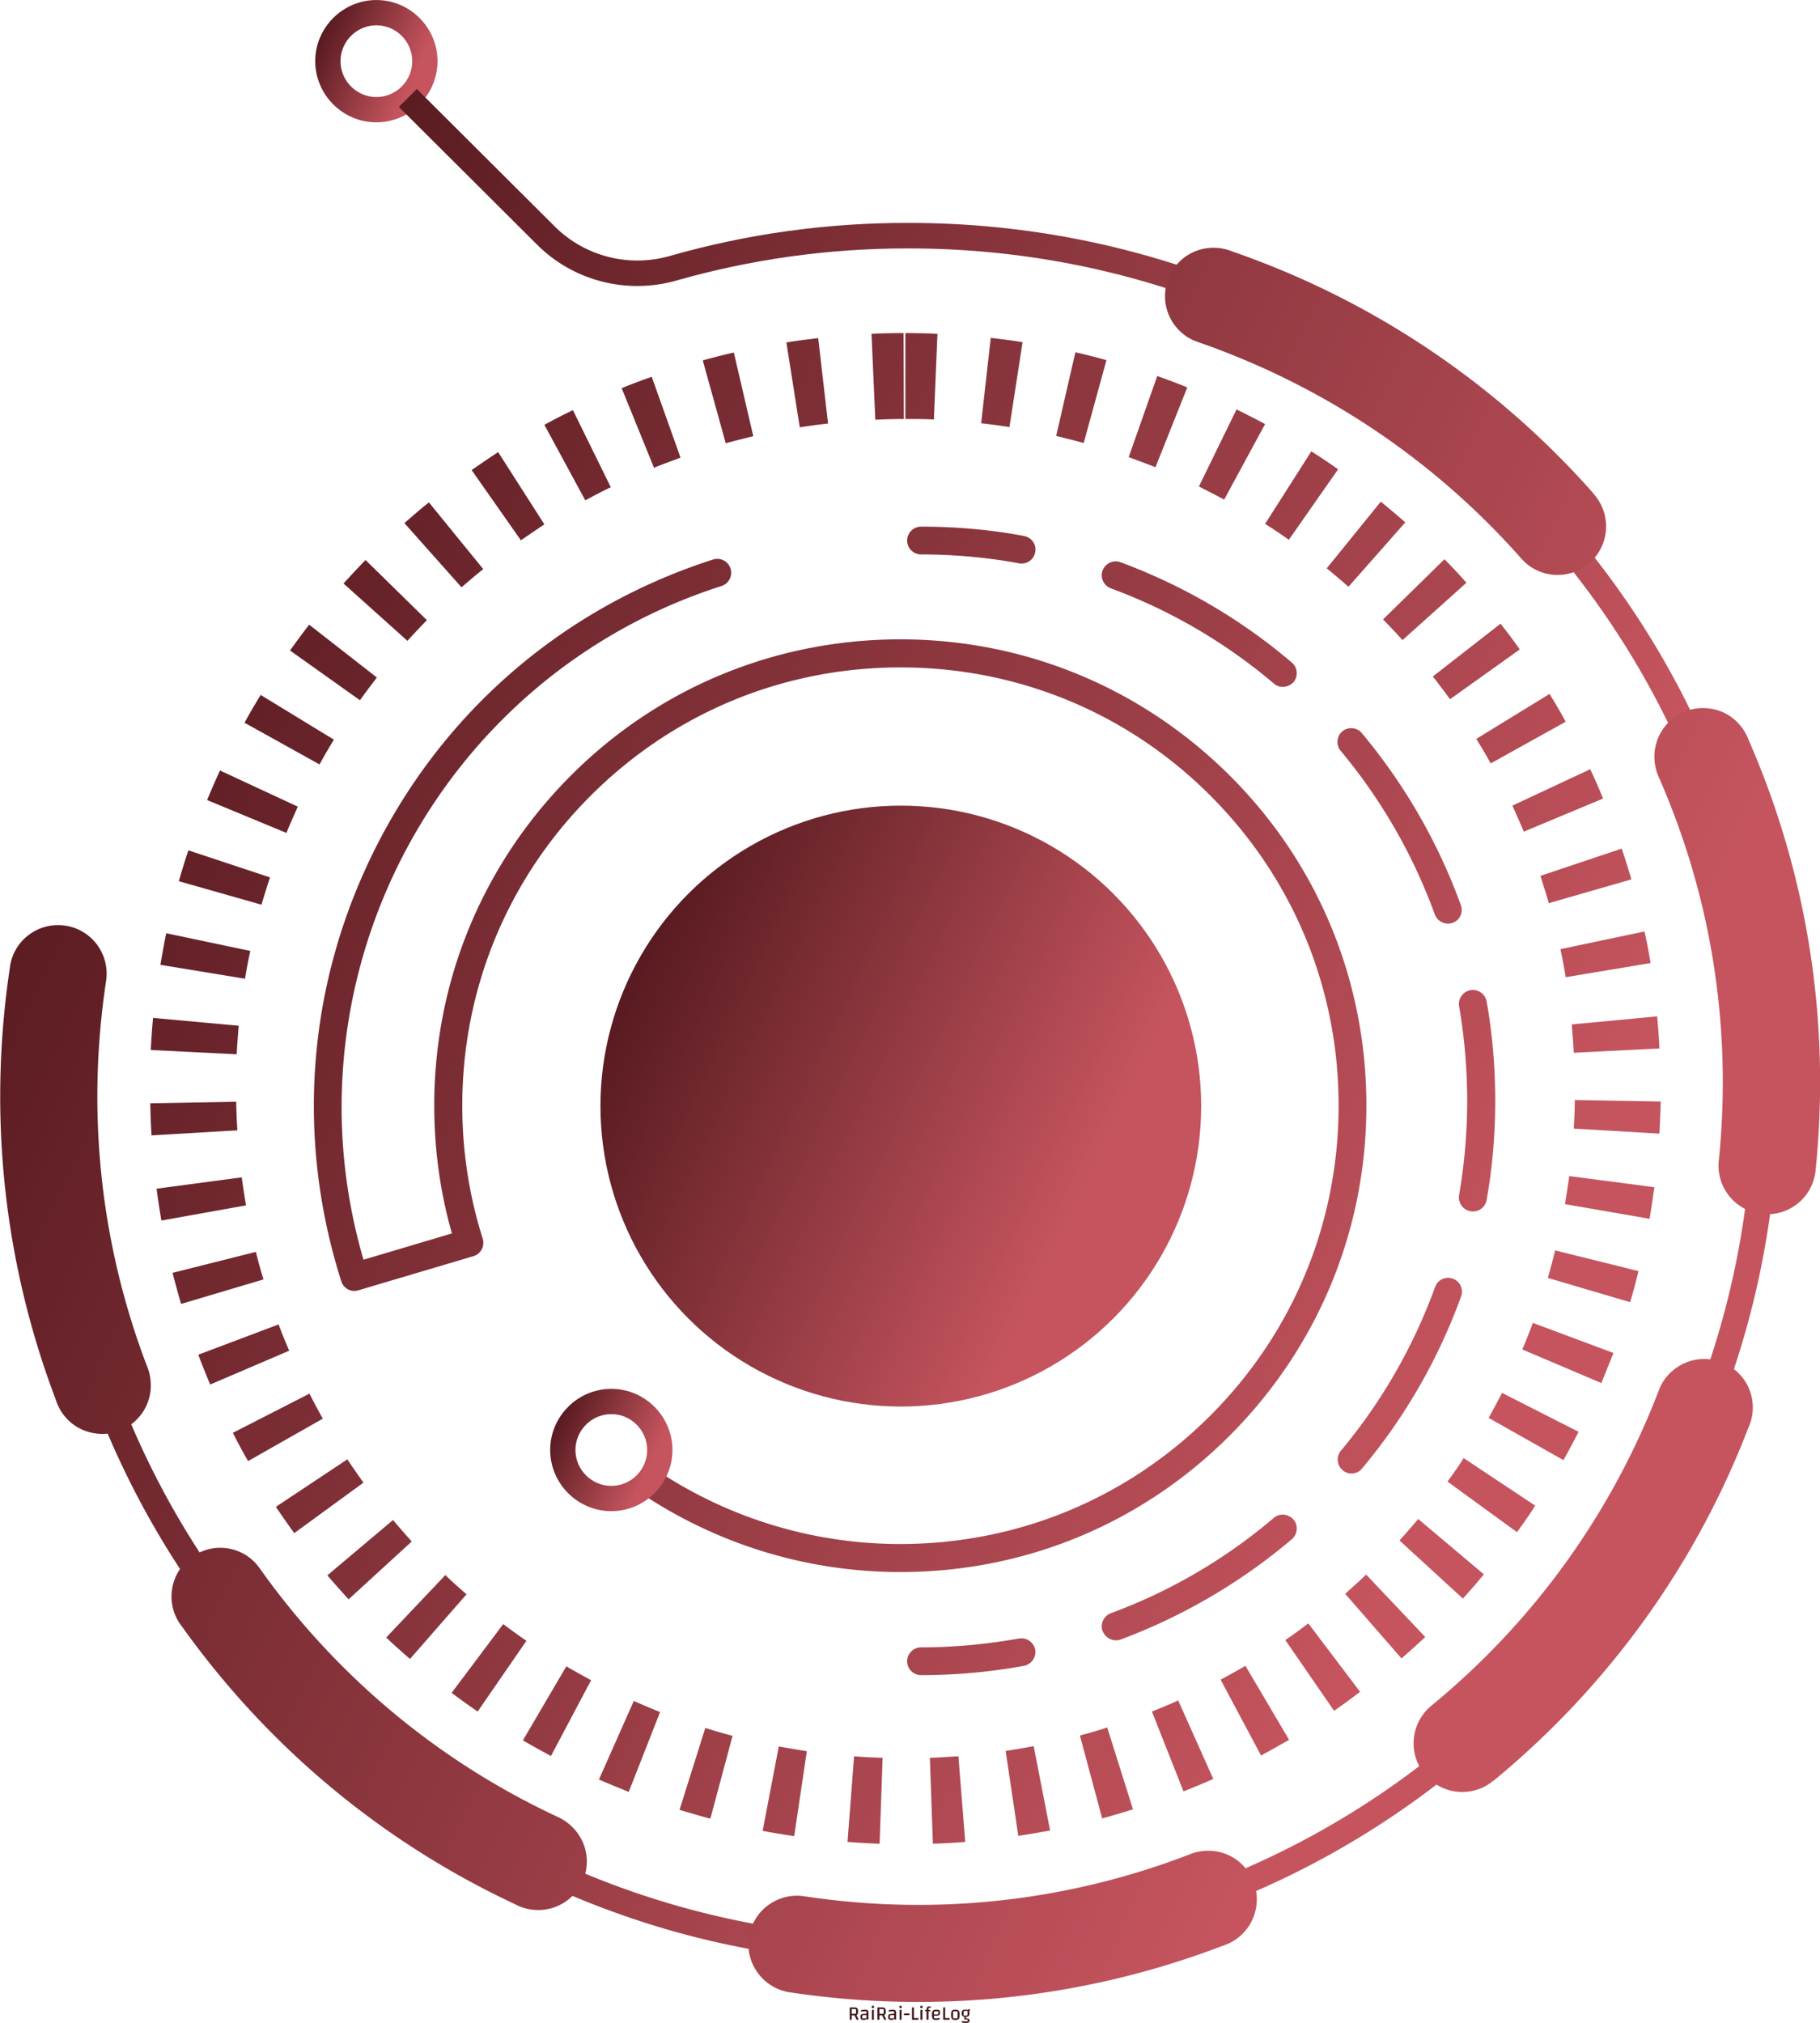 <svg data-v-d3f97b9e="" xmlns="http://www.w3.org/2000/svg" viewBox="0 0 6341.405 7047"><!----><!----><!----><g data-v-d3f97b9e="" id="8a07d8b0-262c-483b-b710-f9d8b04663c2" fill="#40181B" transform="matrix(4.902,0,0,4.902,2954.551,6950.961)"><path d="M7.63 17.18L6.10 17.18L4.65 14.08L2.66 14.08L2.66 17.18L1.26 17.18L1.26 8.43L4.76 8.43L4.76 8.43Q5.70 8.43 6.22 8.71L6.22 8.71L6.22 8.71Q6.75 8.99 6.98 9.63L6.98 9.63L6.98 9.63Q7.21 10.26 7.21 11.38L7.21 11.38L7.21 11.38Q7.21 12.46 6.94 13.07L6.94 13.07L6.94 13.07Q6.66 13.68 6.05 13.92L6.05 13.92L7.63 17.18ZM2.66 9.59L2.66 12.98L4.77 12.98L4.77 12.98Q5.32 12.98 5.53 12.85L5.53 12.85L5.53 12.85Q5.74 12.73 5.74 12.39L5.74 12.39L5.74 10.18L5.74 10.18Q5.74 9.84 5.53 9.72L5.53 9.72L5.53 9.72Q5.32 9.59 4.77 9.59L4.77 9.59L2.66 9.59ZM11.98 10.04L11.98 10.04Q12.95 10.04 13.51 10.23L13.51 10.23L13.51 10.23Q14.07 10.42 14.32 10.84L14.32 10.84L14.32 10.84Q14.56 11.27 14.56 12.00L14.56 12.00L14.56 17.18L13.92 17.18L13.54 16.48L13.54 16.48Q13.03 16.91 12.43 17.12L12.43 17.12L12.43 17.12Q11.82 17.32 11.03 17.32L11.03 17.32L11.03 17.32Q9.87 17.32 9.38 16.84L9.38 16.84L9.38 16.84Q8.89 16.35 8.89 15.22L8.89 15.22L8.89 15.22Q8.89 14.20 9.17 13.75L9.17 13.75L9.17 13.75Q9.45 13.30 10.27 13.15L10.27 13.15L10.27 13.15Q11.09 12.99 12.95 12.99L12.95 12.99L13.16 12.99L13.16 11.30L13.16 11.30Q12.64 11.14 11.75 11.14L11.75 11.14L11.75 11.14Q10.63 11.14 9.38 11.48L9.38 11.48L9.20 10.46L9.20 10.46Q9.72 10.28 10.49 10.16L10.49 10.16L10.49 10.16Q11.26 10.04 11.98 10.04L11.98 10.04ZM12.04 16.24L12.04 16.24Q12.70 16.24 12.93 16.07L12.93 16.07L12.93 16.07Q13.16 15.90 13.16 15.43L13.16 15.43L13.16 13.90L11.30 13.90L11.30 13.90Q10.64 13.90 10.40 14.07L10.40 14.07L10.40 14.07Q10.16 14.24 10.16 14.71L10.16 14.71L10.16 16.24L12.04 16.24ZM16.86 17.18L16.86 17.18ZM17.01 10.28L18.41 10.07L18.41 17.18L17.01 17.18L17.01 10.28ZM17.72 8.96L17.72 8.96Q17.21 8.96 17.03 8.79L17.03 8.79L17.03 8.79Q16.86 8.61 16.86 8.12L16.86 8.12L16.86 8.12Q16.86 7.62 17.04 7.43L17.04 7.43L17.04 7.43Q17.22 7.25 17.72 7.25L17.72 7.25L17.72 7.25Q18.21 7.25 18.39 7.43L18.39 7.43L18.39 7.43Q18.56 7.62 18.56 8.12L18.56 8.12L18.56 8.12Q18.56 8.61 18.40 8.79L18.40 8.79L18.40 8.79Q18.23 8.96 17.72 8.96L17.72 8.96ZM27.30 17.18L25.77 17.18L24.32 14.08L22.33 14.08L22.33 17.18L20.93 17.18L20.93 8.43L24.43 8.43L24.43 8.43Q25.37 8.43 25.89 8.71L25.89 8.71L25.89 8.71Q26.42 8.99 26.65 9.63L26.65 9.63L26.65 9.63Q26.88 10.26 26.88 11.38L26.88 11.38L26.88 11.38Q26.88 12.46 26.61 13.07L26.61 13.07L26.61 13.07Q26.33 13.68 25.72 13.92L25.72 13.92L27.30 17.18ZM22.33 9.59L22.33 12.98L24.44 12.98L24.44 12.98Q24.99 12.98 25.20 12.85L25.20 12.85L25.20 12.85Q25.41 12.73 25.41 12.39L25.41 12.39L25.41 10.18L25.41 10.18Q25.41 9.84 25.20 9.72L25.20 9.72L25.20 9.72Q24.99 9.59 24.44 9.59L24.44 9.59L22.33 9.59ZM31.65 10.04L31.65 10.04Q32.62 10.04 33.18 10.23L33.18 10.23L33.18 10.23Q33.74 10.42 33.98 10.84L33.98 10.84L33.98 10.84Q34.23 11.27 34.23 12.00L34.23 12.00L34.23 17.18L33.59 17.18L33.21 16.48L33.21 16.48Q32.70 16.91 32.09 17.12L32.09 17.12L32.09 17.12Q31.49 17.32 30.70 17.32L30.70 17.32L30.70 17.32Q29.54 17.32 29.05 16.84L29.05 16.84L29.05 16.84Q28.56 16.35 28.56 15.22L28.56 15.22L28.56 15.22Q28.56 14.20 28.84 13.75L28.84 13.75L28.84 13.75Q29.12 13.30 29.94 13.15L29.94 13.15L29.94 13.15Q30.76 12.99 32.62 12.99L32.62 12.99L32.83 12.99L32.83 11.30L32.83 11.30Q32.31 11.14 31.42 11.14L31.42 11.14L31.42 11.14Q30.30 11.14 29.05 11.48L29.05 11.48L28.87 10.46L28.87 10.46Q29.39 10.28 30.16 10.16L30.16 10.16L30.16 10.16Q30.93 10.04 31.65 10.04L31.65 10.04ZM31.71 16.24L31.71 16.24Q32.37 16.24 32.60 16.07L32.60 16.07L32.60 16.07Q32.83 15.90 32.83 15.43L32.83 15.43L32.83 13.90L30.97 13.90L30.97 13.90Q30.31 13.90 30.07 14.07L30.07 14.07L30.07 14.07Q29.83 14.24 29.83 14.71L29.83 14.71L29.83 16.24L31.71 16.24ZM36.53 17.18L36.53 17.18ZM36.68 10.28L38.08 10.07L38.08 17.18L36.68 17.18L36.68 10.28ZM37.39 8.96L37.39 8.96Q36.88 8.96 36.70 8.79L36.70 8.79L36.70 8.79Q36.53 8.61 36.53 8.12L36.53 8.12L36.53 8.12Q36.53 7.62 36.71 7.43L36.71 7.43L36.71 7.43Q36.89 7.25 37.39 7.25L37.39 7.25L37.39 7.25Q37.88 7.25 38.06 7.43L38.06 7.43L38.06 7.43Q38.23 7.62 38.23 8.12L38.23 8.12L38.23 8.12Q38.23 8.61 38.07 8.79L38.07 8.79L38.07 8.79Q37.90 8.96 37.39 8.96L37.39 8.96ZM39.80 13.22L39.80 13.22Q39.80 12.91 39.96 12.82L39.96 12.82L39.96 12.82Q40.11 12.74 40.52 12.74L40.52 12.74L43.78 12.74L43.78 13.44L43.78 13.44Q43.78 13.75 43.62 13.83L43.62 13.83L43.62 13.83Q43.47 13.92 43.06 13.92L43.06 13.92L39.80 13.92L39.80 13.22ZM45.50 17.18L45.50 8.43L46.90 8.43L46.90 16.02L50.12 16.02L50.12 17.18L45.50 17.18ZM51.37 17.18L51.37 17.18ZM51.52 10.28L52.92 10.07L52.92 17.18L51.52 17.18L51.52 10.28ZM52.23 8.96L52.23 8.96Q51.72 8.96 51.54 8.79L51.54 8.79L51.54 8.79Q51.37 8.61 51.37 8.12L51.37 8.12L51.37 8.12Q51.37 7.62 51.55 7.43L51.55 7.43L51.55 7.43Q51.73 7.25 52.23 7.25L52.23 7.25L52.23 7.25Q52.72 7.25 52.90 7.43L52.90 7.43L52.90 7.43Q53.07 7.62 53.07 8.12L53.07 8.12L53.07 8.12Q53.07 8.61 52.91 8.79L52.91 8.79L52.91 8.79Q52.74 8.96 52.23 8.96L52.23 8.96ZM58.76 8.88L57.26 8.75L57.26 10.18L58.38 10.18L58.38 11.14L57.26 11.14L57.26 17.18L55.86 17.18L55.86 11.14L54.88 11.14L54.88 10.18L55.86 10.18L55.86 10.18Q55.92 9.21 56.08 8.69L56.08 8.69L56.08 8.69Q56.25 8.16 56.60 7.95L56.60 7.95L56.60 7.95Q56.94 7.73 57.55 7.73L57.55 7.73L57.55 7.73Q58.23 7.73 58.84 7.87L58.84 7.87L58.76 8.88ZM62.65 16.21L62.65 16.21Q63.22 16.21 63.77 16.14L63.77 16.14L63.77 16.14Q64.32 16.06 65.07 15.88L65.07 15.88L65.25 16.90L65.25 16.90Q64.74 17.09 63.97 17.21L63.97 17.21L63.97 17.21Q63.21 17.32 62.40 17.32L62.40 17.32L62.40 17.32Q61.31 17.32 60.73 17.00L60.73 17.00L60.73 17.00Q60.16 16.69 59.92 15.92L59.92 15.92L59.92 15.92Q59.68 15.15 59.68 13.68L59.68 13.68L59.68 13.68Q59.68 12.26 59.96 11.49L59.96 11.49L59.96 11.49Q60.23 10.71 60.86 10.37L60.86 10.37L60.86 10.37Q61.49 10.04 62.64 10.04L62.64 10.04L62.64 10.04Q63.77 10.04 64.37 10.22L64.37 10.22L64.37 10.22Q64.96 10.40 65.20 10.84L65.20 10.84L65.20 10.84Q65.44 11.28 65.44 12.14L65.44 12.14L65.44 12.14Q65.44 13.16 65.14 13.61L65.14 13.61L65.14 13.61Q64.85 14.06 63.99 14.21L63.99 14.21L63.99 14.21Q63.13 14.36 61.15 14.36L61.15 14.36L61.15 16.06L61.15 16.06Q61.71 16.21 62.65 16.21L62.65 16.21ZM62.31 11.19L62.31 11.19Q61.64 11.19 61.40 11.35L61.40 11.35L61.40 11.35Q61.15 11.52 61.15 12.00L61.15 12.00L61.15 13.45L63.00 13.45L63.00 13.45Q63.69 13.45 63.93 13.29L63.93 13.29L63.93 13.29Q64.18 13.12 64.18 12.64L64.18 12.64L64.18 11.19L62.31 11.19ZM67.68 17.18L67.68 8.43L69.08 8.43L69.08 16.02L72.30 16.02L72.30 17.18L67.68 17.18ZM76.31 17.32L76.31 17.32Q75.05 17.32 74.42 17.02L74.42 17.02L74.42 17.02Q73.78 16.72 73.53 15.95L73.53 15.95L73.53 15.95Q73.28 15.18 73.28 13.68L73.28 13.68L73.28 13.68Q73.28 12.18 73.53 11.41L73.53 11.41L73.53 11.41Q73.78 10.64 74.42 10.34L74.42 10.34L74.42 10.34Q75.05 10.04 76.31 10.04L76.31 10.04L76.31 10.04Q77.59 10.04 78.22 10.34L78.22 10.34L78.22 10.34Q78.85 10.64 79.10 11.40L79.10 11.40L79.10 11.40Q79.35 12.17 79.35 13.68L79.35 13.68L79.35 13.68Q79.35 15.18 79.10 15.95L79.10 15.95L79.10 15.95Q78.85 16.72 78.21 17.02L78.21 17.02L78.21 17.02Q77.57 17.32 76.31 17.32L76.31 17.32ZM74.73 16.17L77.22 16.17L77.22 16.17Q77.63 16.17 77.76 16.10L77.76 16.10L77.76 16.10Q77.90 16.03 77.90 15.82L77.90 15.82L77.90 11.19L75.40 11.19L75.40 11.19Q75.00 11.19 74.87 11.26L74.87 11.26L74.87 11.26Q74.73 11.33 74.73 11.54L74.73 11.54L74.73 16.17ZM83.79 16.14L83.79 16.14Q84.95 16.27 85.50 16.43L85.50 16.43L85.50 16.43Q86.04 16.59 86.24 16.87L86.24 16.87L86.24 16.87Q86.44 17.15 86.44 17.72L86.44 17.72L86.44 17.72Q86.44 18.38 86.17 18.77L86.17 18.77L86.17 18.77Q85.90 19.15 85.30 19.32L85.30 19.32L85.30 19.32Q84.69 19.49 83.65 19.49L83.65 19.49L83.65 19.49Q82.89 19.49 82.17 19.38L82.17 19.38L82.17 19.38Q81.45 19.26 80.93 19.07L80.93 19.07L81.12 18.00L81.12 18.00Q81.84 18.19 82.36 18.26L82.36 18.26L82.36 18.26Q82.87 18.34 83.40 18.34L83.40 18.34L83.40 18.34Q84.48 18.34 85.19 18.19L85.19 18.19L85.19 17.15L85.19 17.15Q83.76 17.07 83.16 16.93L83.16 16.93L83.16 16.93Q82.56 16.79 82.56 16.55L82.56 16.55L82.94 15.11L82.94 15.11Q82.14 15.04 81.68 14.77L81.68 14.77L81.68 14.77Q81.23 14.50 81.03 13.97L81.03 13.97L81.03 13.97Q80.82 13.44 80.82 12.56L80.82 12.56L80.82 12.56Q80.82 11.56 81.08 11.01L81.08 11.01L81.08 11.01Q81.34 10.46 81.93 10.21L81.93 10.21L81.93 10.21Q82.52 9.97 83.58 9.97L83.58 9.97L83.58 9.97Q84.66 9.97 85.23 10.21L85.23 10.21L86.23 9.45L86.93 10.14L86.11 11.07L86.11 11.07Q86.35 11.61 86.35 12.56L86.35 12.56L86.35 12.56Q86.35 13.51 86.12 14.06L86.12 14.06L86.12 14.06Q85.89 14.60 85.35 14.85L85.35 14.85L85.35 14.85Q84.81 15.11 83.86 15.13L83.86 15.13L83.79 16.14ZM82.21 11.76L82.21 14.21L83.94 14.21L83.94 14.21Q84.52 14.21 84.74 14.02L84.74 14.02L84.74 14.02Q84.97 13.83 84.97 13.34L84.97 13.34L84.97 10.89L83.23 10.89L83.23 10.89Q82.66 10.89 82.43 11.08L82.43 11.08L82.43 11.08Q82.21 11.27 82.21 11.76L82.21 11.76Z"></path></g><linearGradient data-v-d3f97b9e="" gradientTransform="rotate(25)" id="b4a73335-3ba7-42fb-970a-21d6294a7b92" x1="0%" y1="0%" x2="100%" y2="0%"><stop data-v-d3f97b9e="" offset="0%" style="stop-color: rgb(66, 15, 20); stop-opacity: 1;"></stop><stop data-v-d3f97b9e="" offset="100%" style="stop-color: rgb(197, 84, 94); stop-opacity: 1;"></stop></linearGradient><g data-v-d3f97b9e="" id="1b5ffaf9-245d-4113-9e04-054c1968d2ee" transform="matrix(8.802,0,0,8.802,-1262.295,-870.414)" stroke="none" fill="url(#b4a73335-3ba7-42fb-970a-21d6294a7b92)"><path d="M292.4 147.3c-13.3 0-24.2-10.9-24.2-24.2 0-13.3 10.9-24.2 24.2-24.2 13.3 0 24.2 10.9 24.2 24.2 0 13.3-10.9 24.2-24.2 24.2zm0-38.4c-7.8 0-14.2 6.4-14.2 14.2 0 7.8 6.4 14.2 14.2 14.2 7.8 0 14.2-6.4 14.2-14.2 0-7.8-6.4-14.2-14.2-14.2z"></path><path d="M502.9 875.9c-45.6 0-89.9-8.8-131.8-26.3-41.2-17.1-78.2-41.8-110.1-73.3-31.9-31.5-57-68.2-74.6-109.2-18.2-42.4-27.6-87.5-27.8-134-.1-20.5 1.6-40.9 5.1-60.7l9.8 1.7c-3.4 19.2-5 39-4.9 58.9.2 45.1 9.3 88.9 27 130.1 17.1 39.8 41.5 75.4 72.4 106 31 30.6 66.9 54.5 106.9 71.2 40.7 16.9 83.7 25.5 128 25.5h2.4c88.8-.6 172.2-35.6 234.8-98.6 62.7-63.1 97.2-146.8 97.2-235.7 0-89.3-34.7-173.2-97.7-236.3-63-63.1-146.9-97.9-236.2-98h-1c-31 0-61.7 4.3-91.2 12.7-19.6 5.6-40.8.2-55.2-14.2l-54.7-54.5 7.1-7.1 54.7 54.5c11.9 11.8 29.3 16.2 45.4 11.6 30.7-8.8 62.7-13.2 95-13.1 92 .1 178.4 36 243.3 101s100.6 151.4 100.6 243.3c0 91.6-35.5 177.7-100.1 242.7-64.5 64.9-150.4 101-241.9 101.6-.9.2-1.7.2-2.5.2z"></path><path d="M710 773.9c-8.2 6.8-9.4 18.9-2.6 27.1 6.7 8.2 18.8 9.4 27 2.7h.1c46.8-38.5 80.7-87 101-139.8 3-6.5 2.2-14.4-2.6-20.2-6.8-8.2-18.9-9.4-27.1-2.6-2.7 2.2-4.6 4.9-5.7 7.9-18.1 47.2-48.3 90.6-90.1 124.9M461.8 849.3c-10.5-1.6-20.3 5.6-21.9 16.1s5.6 20.2 16 21.9h.1c59.9 9 118.6 1.8 171.4-18.4 6.8-2.1 12.2-8 13.3-15.5 1.6-10.5-5.6-20.3-16.1-21.9-3.4-.5-6.7-.1-9.7 1-47.2 18.3-99.6 24.9-153.1 16.8M246.2 719.5c-6.1-8.7-18.1-10.7-26.8-4.5-8.6 6.1-10.7 18.1-4.6 26.7l.1.1c35.1 49.4 81 86.6 132.3 110.6 6.2 3.4 14.2 3.2 20.4-1.2 8.7-6.2 10.7-18.2 4.5-26.8-2-2.8-4.6-4.9-7.5-6.3-45.9-21.3-87.1-54.5-118.4-98.6M745.6 319.9c7 8 19.2 8.7 27.1 1.7 7.9-7 8.7-19.1 1.7-27.1v-.1c-40.1-45.4-89.7-77.5-143.2-96-6.6-2.7-14.4-1.7-20.1 3.3-8 7-8.7 19.2-1.7 27.1 2.3 2.6 5.1 4.4 8.1 5.4 47.9 16.6 92.3 45.2 128.1 85.7M185.4 487.1c1.6-10.5-5.6-20.3-16.1-21.9s-20.3 5.6-21.9 16v.1c-9.1 59.9-2 118.6 18.1 171.5 2.1 6.8 7.9 12.2 15.5 13.3 10.5 1.6 20.3-5.6 21.9-16.1.5-3.4.1-6.7-1-9.7-18.2-47.2-24.6-99.7-16.5-153.2M491.6 828.5c-4.2-.1-8.5-.4-12.7-.7l2.6-33.9c3.7.3 7.5.5 11.3.6l-1.2 34zm21.1 0l-1.2-34c3.8-.1 7.5-.4 11.3-.6l2.7 33.9c-4.3.3-8.5.6-12.8.7zm-54.9-3c-4.2-.6-8.4-1.3-12.5-2.1l6.4-33.4c3.7.7 7.4 1.3 11.1 1.9l-5 33.6zm88.7-.1l-5-33.6c3.7-.6 7.4-1.2 11.1-1.9l6.5 33.4c-4.2.7-8.5 1.5-12.6 2.1zm-121.9-6.8c-4.1-1.1-8.2-2.3-12.2-3.5l10.2-32.4c3.6 1.1 7.2 2.2 10.8 3.1l-8.8 32.8zm155.1-.1l-8.8-32.8c3.6-1 7.3-2 10.8-3.2l10.2 32.4c-4.1 1.3-8.2 2.5-12.2 3.6zM392.3 808c-3.9-1.6-7.9-3.2-11.8-4.9l13.8-31.1c3.4 1.5 6.9 3 10.4 4.4L392.3 808zm219.6-.2l-12.5-31.6c3.5-1.4 6.9-2.8 10.4-4.4l13.9 31.1c-4 1.7-7.9 3.4-11.8 4.9zm-250.4-14c-3.7-2-7.5-4.1-11.1-6.2l17.2-29.3c3.2 1.9 6.5 3.7 9.8 5.5l-15.9 30zm281.1-.2l-16-30c3.3-1.8 6.6-3.6 9.8-5.5l17.3 29.3c-3.7 2.1-7.4 4.2-11.1 6.2zm-310.1-17.4c-3.5-2.4-7-4.9-10.3-7.4l20.4-27.2c3 2.2 6.1 4.5 9.2 6.6l-19.3 28zm339-.3l-19.3-28c3.1-2.1 6.2-4.3 9.1-6.6l20.5 27.1c-3.4 2.6-6.8 5.1-10.3 7.5zm-365.8-20.5c-3.2-2.8-6.4-5.6-9.4-8.5l23.4-24.7c2.7 2.6 5.5 5.1 8.4 7.6l-22.4 25.6zm392.5-.2l-22.3-25.6c2.8-2.5 5.6-5 8.3-7.6l23.4 24.7c-3 2.8-6.2 5.7-9.4 8.5zm-416.8-23.4c-2.8-3.1-5.7-6.3-8.4-9.5l26-21.9c2.4 2.9 4.9 5.7 7.4 8.5l-25 22.9zm441.1-.3l-25.1-23c2.5-2.8 5-5.6 7.4-8.5l26 21.9c-2.6 3.2-5.5 6.5-8.3 9.6zm-462.6-25.9c-2.5-3.4-4.9-6.9-7.3-10.4l28.3-18.8c2.1 3.1 4.2 6.2 6.4 9.2l-27.4 20zm484-.4l-27.5-20c2.2-3 4.4-6.1 6.4-9.3l28.3 18.8c-2.2 3.6-4.7 7.1-7.2 10.5zm-502.3-28.1c-2.1-3.7-4.1-7.4-6-11.2l30.3-15.5c1.7 3.3 3.5 6.7 5.3 9.9l-29.6 16.8zm520.7-.4L732.7 660c1.8-3.3 3.6-6.6 5.3-9.9l30.3 15.4c-1.9 3.7-3.9 7.5-6 11.2zm-535.7-29.9c-1.6-3.9-3.2-7.8-4.7-11.8l31.8-12c1.3 3.5 2.7 7 4.2 10.4l-31.3 13.4zm550.7-.6L746 632.9c1.5-3.4 2.9-7 4.2-10.5l31.9 11.9c-1.6 4-3.2 8-4.8 11.9zm-562.2-31.3c-1.2-4-2.3-8.2-3.4-12.3l33-8.3c.9 3.6 1.9 7.3 3 10.9l-32.6 9.7zm573.6-.7l-32.6-9.6c1.1-3.6 2-7.2 2.9-10.9l33 8.2c-1 4.2-2.1 8.3-3.3 12.3zm-581.4-32.3c-.7-4.2-1.4-8.4-1.9-12.6l33.7-4.5c.5 3.7 1.1 7.5 1.7 11.1l-33.5 6zm589.1-.7l-33.5-5.8c.6-3.7 1.2-7.4 1.7-11.1l33.7 4.4c-.6 4.1-1.2 8.3-1.9 12.5zm-593-33c-.3-4.2-.4-8.5-.5-12.7l34-.6c.1 3.7.2 7.5.5 11.3l-34 2zm596.9-.7l-33.9-2c.2-3.7.4-7.5.4-11.3l34 .6c-.1 4.3-.3 8.5-.5 12.7zm-563.2-31.4l-34-1.7c.2-4.2.5-8.5.9-12.7l33.9 3.1c-.3 3.7-.6 7.5-.8 11.3zm529.3-.6c-.2-3.7-.5-7.5-.8-11.2l33.8-3.2c.4 4.2.7 8.5.9 12.7l-33.9 1.7zm-526-29.3l-33.5-5.5c.7-4.2 1.5-8.4 2.3-12.5l33.3 7c-.8 3.6-1.5 7.3-2.1 11zm522.8-.6c-.6-3.7-1.3-7.4-2.1-11.1l33.3-7c.9 4.1 1.7 8.3 2.4 12.5l-33.6 5.6zm-516.3-28.7l-32.7-9.3c1.2-4.1 2.4-8.2 3.8-12.2l32.3 10.7c-1.2 3.6-2.3 7.2-3.4 10.8zm509.6-.6c-1-3.6-2.2-7.2-3.3-10.8l32.2-10.8c1.3 4 2.6 8.1 3.8 12.2l-32.7 9.4zm-499.7-27.8l-31.4-13c1.6-3.9 3.3-7.8 5.1-11.7l30.8 14.3c-1.5 3.4-3.1 6.9-4.5 10.4zm489.8-.5c-1.4-3.4-3-6.9-4.5-10.3l30.8-14.4c1.8 3.8 3.5 7.7 5.1 11.6L746.6 428zm-476.7-26.6l-29.7-16.5c2-3.7 4.2-7.4 6.4-11l29 17.7c-2 3.2-3.9 6.5-5.7 9.8zm463.6-.4c-1.8-3.3-3.7-6.5-5.7-9.7l29-17.8c2.2 3.6 4.4 7.3 6.4 11L733.5 401zm-447.6-25l-27.7-19.7c2.5-3.4 5-6.9 7.6-10.2l26.8 20.9c-2.2 2.9-4.5 5.9-6.7 9zm431.5-.4c-2.2-3-4.5-6.1-6.8-9l26.8-20.9c2.6 3.3 5.2 6.7 7.6 10.2l-27.6 19.7zm-412.7-23.1l-25.3-22.7c2.8-3.1 5.8-6.3 8.7-9.3l24.3 23.8c-2.6 2.7-5.2 5.4-7.7 8.2zm393.9-.3c-2.5-2.8-5.1-5.5-7.7-8.2l24.3-23.8c3 3 5.9 6.1 8.7 9.3l-25.3 22.7zm-372.5-20.9l-22.6-25.4c3.2-2.8 6.4-5.6 9.7-8.2l21.5 26.4c-2.9 2.3-5.8 4.8-8.6 7.2zm351.1-.2c-2.8-2.5-5.7-4.9-8.6-7.3l21.4-26.4c3.3 2.7 6.5 5.4 9.7 8.2l-22.5 25.5zm-327.6-18.4l-19.5-27.8c3.5-2.4 7-4.8 10.5-7.1l18.3 28.6c-3 2-6.2 4.2-9.3 6.3zm304-.2c-3.1-2.2-6.2-4.3-9.4-6.3l18.3-28.7c3.6 2.3 7.1 4.6 10.6 7.1l-19.5 27.9zm-278.5-15.6L358.9 267c3.7-2 7.5-4 11.3-5.8l15 30.5c-3.4 1.6-6.8 3.4-10.1 5.2zm252.9-.3c-3.3-1.8-6.7-3.5-10-5.2l14.9-30.5c3.8 1.9 7.6 3.8 11.3 5.8L628 296.6zM402.3 284l-12.8-31.5c3.9-1.6 7.9-3.1 11.9-4.5l11.4 32c-3.5 1.3-7.1 2.6-10.5 4zm198.5-.2c-3.5-1.4-7-2.7-10.6-4l11.3-32.1c4 1.4 8 2.9 11.9 4.5l-12.6 31.6zm-170.1-9.5l-9.1-32.8c4.1-1.1 8.2-2.2 12.3-3.1l7.7 33.1c-3.6.9-7.3 1.8-10.9 2.8zm141.7-.1c-3.6-1-7.3-1.9-10.9-2.8l7.6-33.1c4.1.9 8.3 2 12.3 3.1l-9 32.8zM460 268l-5.3-33.6c4.2-.7 8.4-1.2 12.6-1.7l3.9 33.8c-3.7.4-7.5.9-11.2 1.5zm83-.1c-3.7-.6-7.5-1.1-11.2-1.5l3.8-33.8c4.2.5 8.4 1 12.6 1.7l-5.2 33.6zm-53.1-2.9l-1.5-34c4.2-.2 8.5-.3 12.7-.3l.1 34c-3.7 0-7.5.1-11.3.3zm23.2-.1c-3.7-.2-7.5-.2-11.3-.2v-34c4.2 0 8.5.1 12.7.3l-1.4 33.9zM823.8 558.2c-1.1 10.6 6.6 20 17.2 21.1 10.5 1.1 20-6.5 21.1-17.1v-.1c6.2-60.3-3.8-118.5-26.5-170.4-2.5-6.7-8.5-11.8-16.1-12.5-10.6-1.1-20 6.6-21.1 17.2-.3 3.4.2 6.7 1.5 9.7 20.4 46.2 29.4 98.2 23.9 152.1M547.8 321.9c-.3 0-.7 0-1-.1-12.5-2.3-25.6-3.5-38.8-3.5-3 0-5.5-2.5-5.5-5.5s2.5-5.5 5.5-5.5c13.9 0 27.6 1.2 40.8 3.7 3 .6 5 3.4 4.4 6.4-.5 2.7-2.8 4.5-5.4 4.5zM585.1 748c-2.2 0-4.3-1.4-5.2-3.6-1.1-2.8.4-6 3.2-7.1 23.6-8.7 45.3-21.4 64.5-37.7 2.3-2 5.8-1.7 7.8.6s1.7 5.8-.6 7.8a228.04 228.04 0 0 1-67.8 39.7c-.6.2-1.2.3-1.9.3zm93.3-66c-1.2 0-2.5-.4-3.5-1.3-2.3-1.9-2.6-5.4-.7-7.7 16.2-19.4 28.7-41.2 37.3-64.8 1-2.9 4.2-4.3 7-3.3 2.9 1 4.3 4.2 3.3 7-9 24.8-22.2 47.8-39.2 68.1-1 1.3-2.6 2-4.2 2zm48.1-103.7c-.3 0-.6 0-1-.1-3-.5-5-3.4-4.5-6.4 2.1-12.2 3.2-24.8 3.2-37.3 0-12.6-1.1-25.2-3.2-37.4-.5-3 1.5-5.8 4.5-6.4 3-.5 5.8 1.5 6.4 4.5 2.3 12.9 3.4 26.1 3.4 39.3 0 13.2-1.1 26.4-3.4 39.2-.4 2.7-2.8 4.6-5.4 4.6zm-9.9-113.9c-2.2 0-4.4-1.4-5.2-3.6-8.6-23.6-21.1-45.4-37.3-64.8-1.9-2.3-1.6-5.8.7-7.7 2.3-1.9 5.8-1.6 7.7.7 17 20.4 30.2 43.3 39.2 68.1 1 2.9-.4 6-3.3 7-.6.2-1.2.3-1.8.3zm-65.4-93.7c-1.3 0-2.5-.4-3.5-1.3-19.3-16.3-41-29-64.6-37.7-2.8-1.1-4.3-4.2-3.2-7.1 1.1-2.8 4.2-4.3 7.1-3.2 24.8 9.2 47.6 22.5 67.8 39.7 2.3 2 2.6 5.4.6 7.8-1.1 1.1-2.6 1.8-4.2 1.8zM508 761.8c-3 0-5.5-2.5-5.5-5.5s2.5-5.5 5.5-5.5c12.7 0 25.8-1.2 38.8-3.5 3-.5 5.8 1.5 6.4 4.4.5 3-1.5 5.8-4.4 6.4-13.7 2.5-27.5 3.7-40.8 3.7zM499.9 721c-35.5 0-69.9-10.1-99.7-29.2-2.6-1.6-3.3-5-1.7-7.6 1.6-2.6 5-3.3 7.6-1.7 28 17.9 60.4 27.4 93.7 27.4 46.4 0 89.9-18 122.7-50.8s50.8-76.3 50.8-122.7-18-89.9-50.8-122.7C589.8 381 546.3 363 499.9 363c-46.4 0-89.9 18-122.7 50.8s-50.8 76.3-50.8 122.7c0 17.8 2.7 35.5 8.1 52.6.4 1.4.3 2.9-.4 4.2s-1.9 2.3-3.3 2.7l-45.5 13.5c-2.9.9-5.9-.7-6.8-3.6-18.4-57.8-13.3-119.3 14.5-173.3 27.8-54 75-93.8 132.7-112.3 2.9-.9 6 .7 6.9 3.6.9 2.9-.7 6-3.6 6.9-111.8 35.8-174.4 154.6-141.7 266.6l35-10.4c-4.7-16.5-7-33.5-7-50.6 0-49.3 19.2-95.6 54-130.5s81.2-54 130.5-54 95.6 19.2 130.5 54 54 81.2 54 130.5-19.2 95.6-54 130.5c-34.8 34.9-81.1 54.1-130.4 54.1z"></path><circle cx="500" cy="536.6" r="118.9"></circle><path d="M385.4 696.9c-13.3 0-24.2-10.9-24.2-24.2s10.9-24.2 24.2-24.2c13.3 0 24.2 10.9 24.2 24.2s-10.9 24.2-24.2 24.2zm0-38.4c-7.8 0-14.2 6.4-14.2 14.2s6.4 14.2 14.2 14.2c7.8 0 14.2-6.4 14.2-14.2s-6.4-14.2-14.2-14.2z"></path></g><!----></svg>